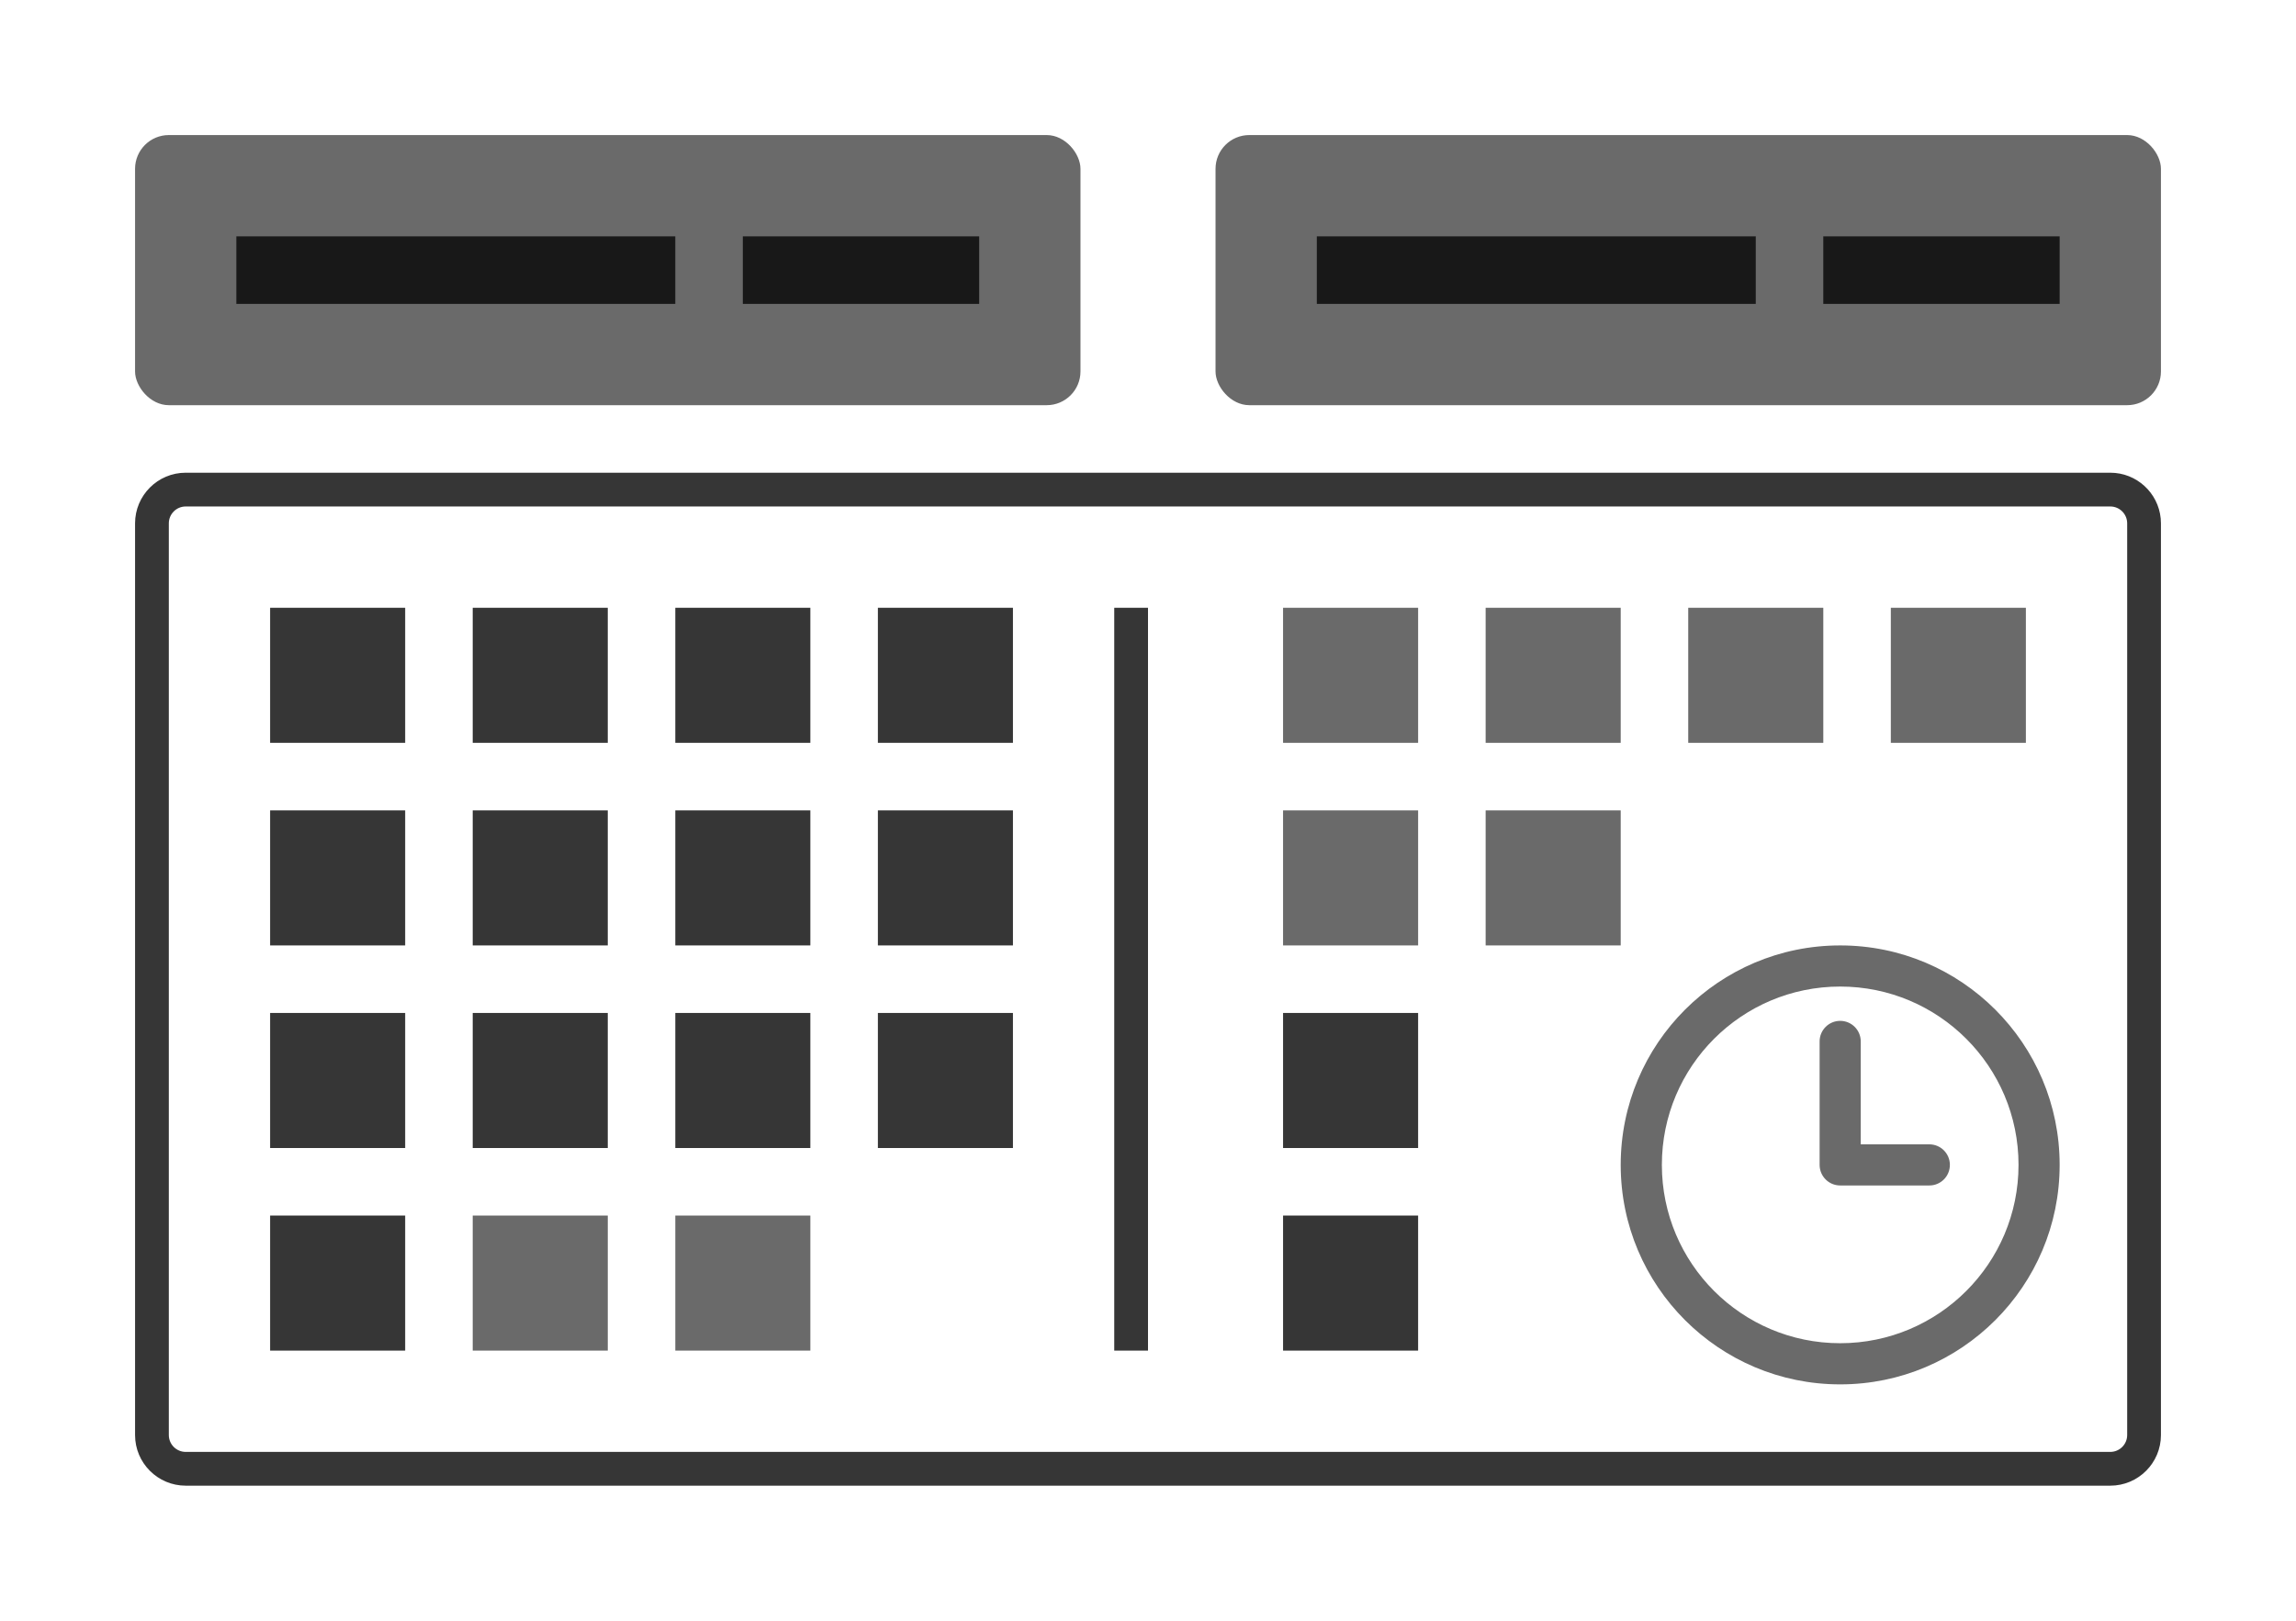 <svg width="68" height="48" viewBox="0 0 68 48" fill="none" xmlns="http://www.w3.org/2000/svg">
<path fill-rule="evenodd" clip-rule="evenodd" d="M4 15.5C4 14.672 4.672 14 5.5 14H62.5C63.28 14 63.92 14.595 63.993 15.355L64 15.5V42.5C64 43.328 63.328 44 62.5 44H5.5C4.672 44 4 43.328 4 42.5V15.5ZM63 15.5C63 15.224 62.776 15 62.5 15H5.5C5.224 15 5 15.224 5 15.5V42.5C5 42.776 5.224 43 5.5 43H62.5C62.776 43 63 42.776 63 42.5V15.5Z" fill="#363636"/>
<rect x="8" y="18" width="4" height="4" fill="#363636"/>
<rect x="38" y="18" width="4" height="4" fill="#6A6A6A"/>
<rect x="33" y="18" width="1" height="22" fill="#363636"/>
<rect x="14" y="18" width="4" height="4" fill="#363636"/>
<rect x="44" y="18" width="4" height="4" fill="#6A6A6A"/>
<rect x="20" y="18" width="4" height="4" fill="#363636"/>
<rect x="50" y="18" width="4" height="4" fill="#6A6A6A"/>
<rect x="26" y="18" width="4" height="4" fill="#363636"/>
<rect x="56" y="18" width="4" height="4" fill="#6A6A6A"/>
<rect x="8" y="30" width="4" height="4" fill="#363636"/>
<rect x="38" y="30" width="4" height="4" fill="#363636"/>
<rect x="14" y="30" width="4" height="4" fill="#363636"/>
<rect x="20" y="30" width="4" height="4" fill="#363636"/>
<rect x="26" y="30" width="4" height="4" fill="#363636"/>
<rect x="8" y="36" width="4" height="4" fill="#363636"/>
<rect x="38" y="36" width="4" height="4" fill="#363636"/>
<rect x="14" y="36" width="4" height="4" fill="#6A6A6A"/>
<rect x="20" y="36" width="4" height="4" fill="#6A6A6A"/>
<rect x="8" y="24" width="4" height="4" fill="#363636"/>
<rect x="38" y="24" width="4" height="4" fill="#6A6A6A"/>
<rect x="14" y="24" width="4" height="4" fill="#363636"/>
<rect x="44" y="24" width="4" height="4" fill="#6A6A6A"/>
<path fill-rule="evenodd" clip-rule="evenodd" d="M54.5 41C50.91 41 48 38.09 48 34.5C48 30.91 50.91 28 54.5 28C58.09 28 61 30.91 61 34.5C61 38.09 58.09 41 54.5 41ZM54.5 29.218C51.583 29.218 49.219 31.582 49.219 34.499C49.219 37.416 51.583 39.781 54.5 39.781C57.416 39.781 59.782 37.416 59.782 34.499C59.782 31.583 57.416 29.218 54.5 29.218ZM54.5 35.109H57.139C57.301 35.11 57.456 35.046 57.57 34.932C57.685 34.818 57.749 34.662 57.749 34.5C57.749 34.163 57.477 33.891 57.14 33.891H55.109V30.843C55.109 30.507 54.837 30.234 54.5 30.234C54.164 30.234 53.891 30.507 53.891 30.843V34.499C53.891 34.837 54.164 35.109 54.5 35.109Z" fill="#6A6A6A"/>
<rect x="20" y="24" width="4" height="4" fill="#363636"/>
<rect x="26" y="24" width="4" height="4" fill="#363636"/>
<rect x="4" y="4" width="28" height="8" rx="1" fill="#6A6A6A"/>
<rect x="36" y="4" width="28" height="8" rx="1" fill="#6A6A6A"/>
<rect x="7" y="7" width="13" height="2" fill="#181818"/>
<rect x="39" y="7" width="13" height="2" fill="#181818"/>
<rect x="22" y="7" width="7" height="2" fill="#181818"/>
<rect x="54" y="7" width="7" height="2" fill="#181818"/>
</svg>
